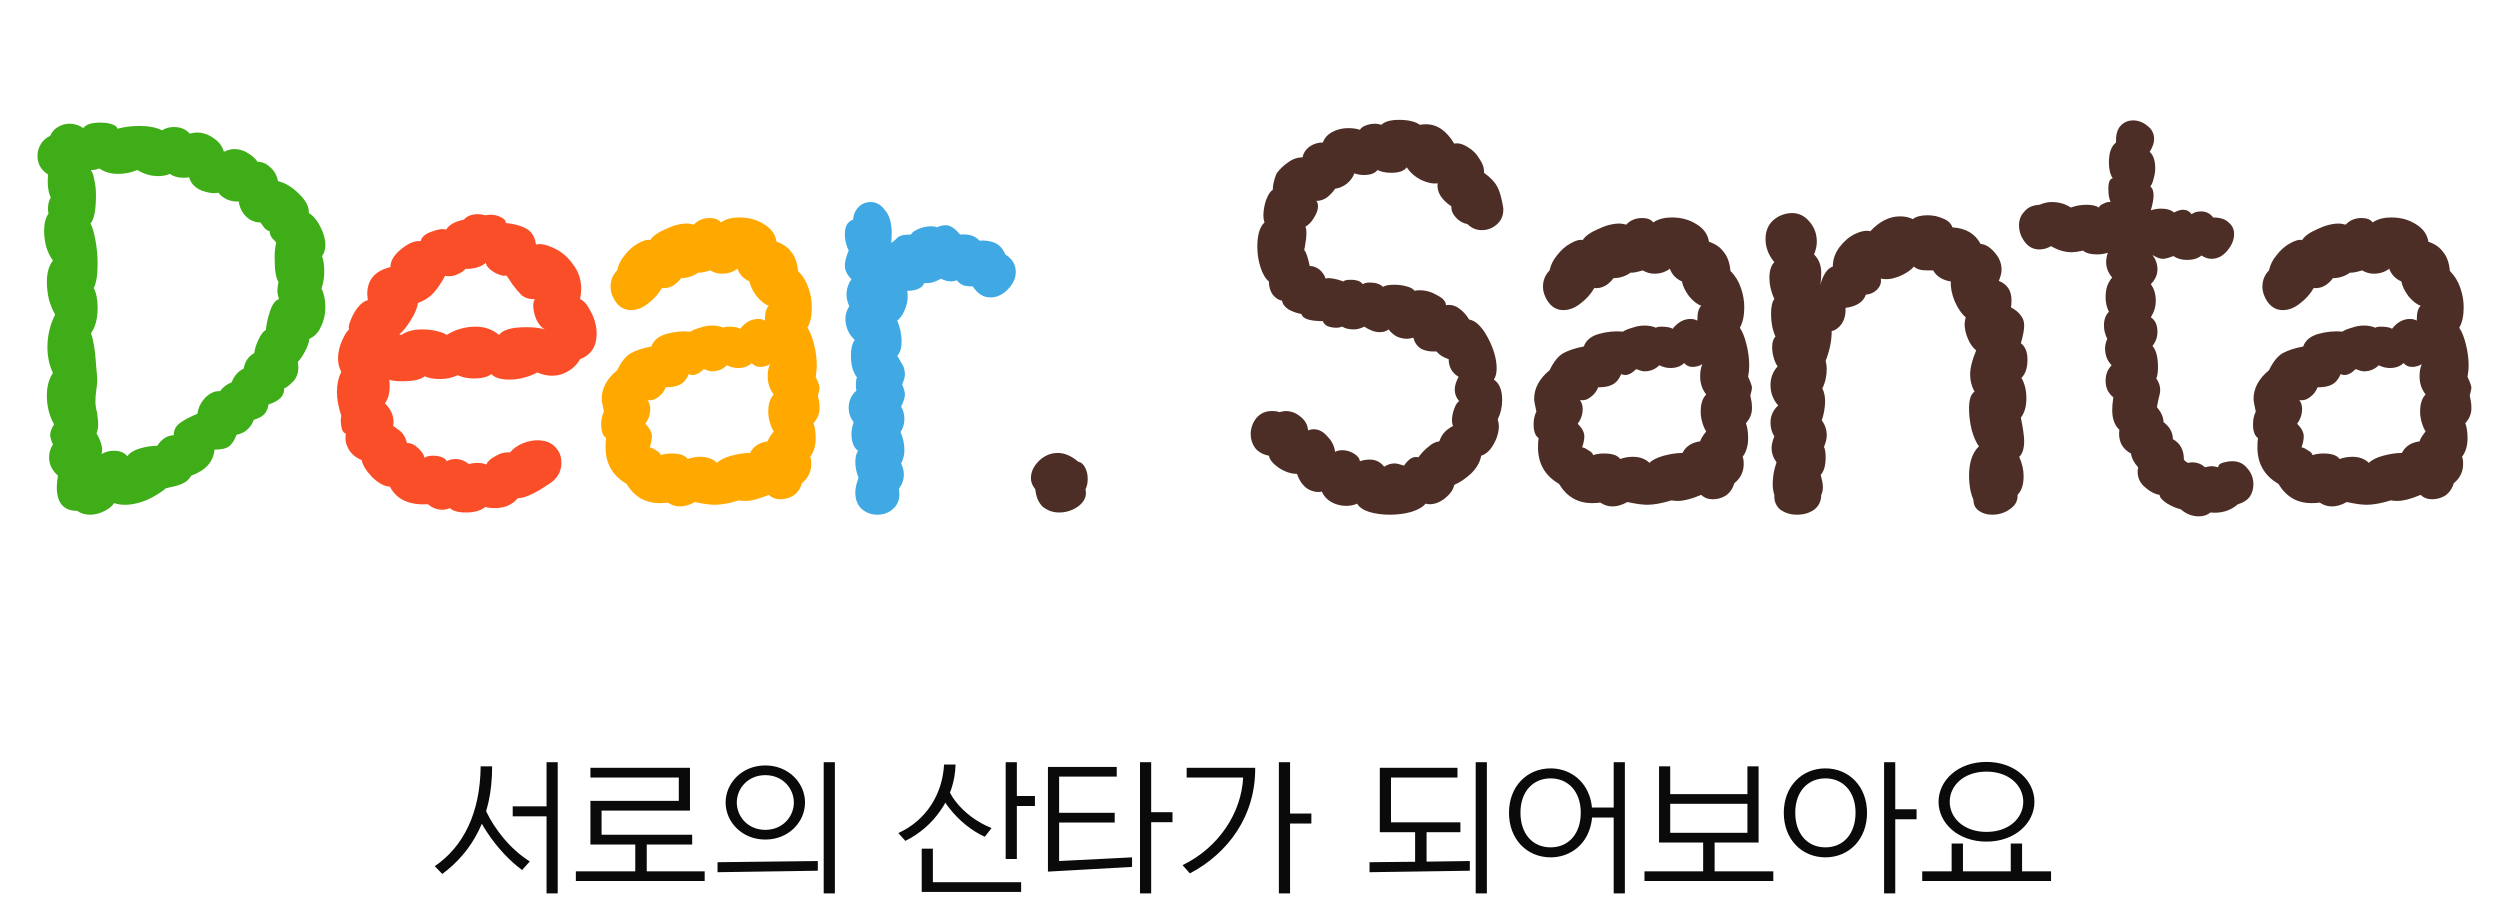 <svg width="272" height="100" viewBox="0 0 272 100" fill="none" xmlns="http://www.w3.org/2000/svg">
<path d="M30.24 19.7C31.04 19.9 31.8 20.36 32.52 21.08C33.28 21.8 33.64 22.5 33.6 23.18C34.08 23.46 34.5 23.96 34.86 24.68C35.22 25.36 35.4 26.02 35.4 26.66C35.4 27.14 35.28 27.54 35.04 27.86C35.2 28.34 35.28 28.9 35.28 29.54C35.28 30.18 35.18 30.8 34.98 31.4C35.26 31.96 35.4 32.64 35.4 33.44C35.4 34.2 35.24 34.9 34.92 35.54C34.64 36.18 34.22 36.62 33.66 36.86C33.62 37.26 33.46 37.72 33.18 38.24C32.9 38.76 32.64 39.14 32.4 39.38L32.46 39.92C32.46 40.64 32.24 41.2 31.8 41.6C31.44 41.96 31.14 42.18 30.9 42.26C30.94 42.66 30.8 43.02 30.48 43.34C30.16 43.62 29.74 43.84 29.22 44C29.14 44.48 28.98 44.84 28.74 45.08C28.5 45.32 28.12 45.52 27.6 45.68C27.48 46.08 27.24 46.44 26.88 46.76C26.56 47.04 26.18 47.22 25.74 47.3C25.5 47.94 25.2 48.38 24.84 48.62C24.52 48.82 24.02 48.92 23.34 48.92C23.22 50.24 22.38 51.18 20.82 51.74C20.58 52.14 20.28 52.42 19.92 52.58C19.6 52.74 19.24 52.86 18.84 52.94C18.48 53.02 18.22 53.08 18.06 53.12C17.54 53.56 16.86 53.98 16.02 54.38C15.18 54.74 14.36 54.92 13.56 54.92C13.16 54.92 12.78 54.86 12.42 54.74C12.18 55.1 11.8 55.4 11.28 55.64C10.8 55.88 10.3 56 9.78 56C9.26 56 8.8 55.86 8.4 55.58C6.92 55.58 6.18 54.72 6.18 53C6.18 52.72 6.22 52.3 6.3 51.74C5.66 51.18 5.34 50.52 5.34 49.76C5.34 49.24 5.48 48.78 5.76 48.38C5.56 47.9 5.46 47.54 5.46 47.3C5.46 47.02 5.6 46.64 5.88 46.16C5.36 45.24 5.1 44.2 5.1 43.04C5.1 42.04 5.32 41.22 5.76 40.58C5.36 39.74 5.16 38.8 5.16 37.76C5.16 36.52 5.44 35.34 6 34.22C5.76 33.82 5.54 33.3 5.34 32.66C5.18 31.98 5.1 31.32 5.1 30.68C5.1 29.68 5.32 28.9 5.76 28.34C5.48 27.98 5.24 27.5 5.04 26.9C4.88 26.3 4.8 25.7 4.8 25.1C4.8 24.3 4.96 23.68 5.28 23.24C5.24 23.12 5.22 22.94 5.22 22.7C5.22 22.22 5.32 21.82 5.52 21.5C5.24 20.9 5.14 20.06 5.22 18.98C4.46 18.5 4.08 17.82 4.08 16.94C4.08 16.5 4.2 16.08 4.44 15.68C4.68 15.28 5.02 14.98 5.46 14.78C5.62 14.38 5.9 14.06 6.3 13.82C6.7 13.58 7.12 13.46 7.56 13.46C8.12 13.46 8.62 13.62 9.06 13.94C9.34 13.54 9.96 13.34 10.92 13.34C11.44 13.34 11.86 13.4 12.18 13.52C12.54 13.64 12.74 13.8 12.78 14C13.58 13.8 14.36 13.7 15.12 13.7C16.16 13.7 17 13.86 17.64 14.18C18 13.94 18.42 13.82 18.9 13.82C19.66 13.82 20.24 14.06 20.64 14.54C20.96 14.46 21.22 14.42 21.42 14.42C22.06 14.42 22.66 14.62 23.22 15.02C23.82 15.42 24.2 15.92 24.36 16.52C24.76 16.32 25.14 16.22 25.5 16.22C26.02 16.22 26.5 16.36 26.94 16.64C27.42 16.92 27.78 17.24 28.02 17.6C28.54 17.6 29 17.8 29.4 18.2C29.84 18.56 30.12 19.06 30.24 19.7ZM13.86 49.64C14.1 49.28 14.54 49 15.18 48.8C15.86 48.6 16.5 48.5 17.1 48.5C17.62 47.74 18.22 47.36 18.9 47.36C18.9 46.8 19.12 46.36 19.56 46.04C20.04 45.68 20.68 45.34 21.48 45.02C21.56 44.38 21.84 43.8 22.32 43.28C22.84 42.76 23.38 42.52 23.94 42.56C24.26 42.12 24.68 41.8 25.2 41.6C25.48 40.88 25.92 40.38 26.52 40.1C26.64 39.34 27.02 38.78 27.66 38.42C27.74 37.9 27.9 37.4 28.14 36.92C28.38 36.4 28.64 36.06 28.92 35.9C29 35.18 29.16 34.48 29.4 33.8C29.64 33.08 29.96 32.66 30.36 32.54C30.24 32.22 30.18 31.9 30.18 31.58C30.18 31.38 30.22 31.08 30.3 30.68C30.02 30.28 29.88 29.4 29.88 28.04C29.88 27.32 29.94 26.78 30.06 26.42C30.02 26.34 29.88 26.18 29.64 25.94C29.44 25.7 29.34 25.44 29.34 25.16C29.06 25.08 28.84 24.92 28.68 24.68C28.52 24.44 28.4 24.28 28.32 24.2C27.72 24.2 27.2 23.98 26.76 23.54C26.32 23.1 26.06 22.56 25.98 21.92C25.66 21.96 25.26 21.9 24.78 21.74C24.34 21.54 24 21.28 23.76 20.96C23.28 21.08 22.66 21 21.9 20.72C21.18 20.4 20.74 19.92 20.58 19.28C20.46 19.32 20.24 19.34 19.92 19.34C19.36 19.34 18.88 19.2 18.48 18.92C18.12 19.08 17.7 19.16 17.22 19.16C16.42 19.16 15.66 18.94 14.94 18.5C14.26 18.78 13.56 18.92 12.84 18.92C12.04 18.92 11.36 18.72 10.8 18.32C10.56 18.44 10.28 18.5 9.96 18.5C9.92 18.5 9.9 18.52 9.9 18.56C10.06 18.72 10.18 19.06 10.26 19.58C10.38 20.06 10.44 20.62 10.44 21.26C10.44 22.86 10.24 23.88 9.84 24.32C10.04 24.64 10.22 25.24 10.38 26.12C10.54 26.96 10.62 27.82 10.62 28.7C10.62 29.9 10.48 30.78 10.2 31.34C10.48 31.86 10.62 32.58 10.62 33.5C10.62 34.66 10.38 35.58 9.9 36.26C10.18 37.06 10.36 38.16 10.44 39.56L10.56 40.94C10.6 41.3 10.58 41.74 10.5 42.26C10.42 42.78 10.38 43.24 10.38 43.64C10.38 44.04 10.44 44.46 10.56 44.9C10.64 45.46 10.68 45.88 10.68 46.16C10.68 46.52 10.62 46.86 10.5 47.18C10.66 47.38 10.82 47.72 10.98 48.2C11.14 48.68 11.16 49.08 11.04 49.4C11.48 49.16 11.92 49.04 12.36 49.04C13.04 49.04 13.54 49.24 13.86 49.64Z" fill="#3EAD17"/>
<path d="M63.117 32.54C63.557 32.74 63.957 33.22 64.317 33.98C64.717 34.74 64.917 35.52 64.917 36.32C64.917 37.68 64.317 38.6 63.117 39.08C62.797 39.64 62.357 40.08 61.797 40.4C61.277 40.72 60.697 40.88 60.057 40.88C59.537 40.88 58.997 40.76 58.437 40.52C58.117 40.72 57.677 40.9 57.117 41.06C56.557 41.22 55.997 41.3 55.437 41.3C54.477 41.3 53.817 41.1 53.457 40.7C53.057 41.02 52.417 41.18 51.537 41.18C50.897 41.18 50.317 41.06 49.797 40.82C49.237 41.1 48.597 41.24 47.877 41.24C47.197 41.24 46.637 41.14 46.197 40.94C45.797 41.3 44.977 41.48 43.737 41.48C43.057 41.48 42.597 41.42 42.357 41.3C42.477 42.46 42.317 43.32 41.877 43.88C42.637 44.64 42.937 45.46 42.777 46.34C42.817 46.38 43.037 46.54 43.437 46.82C43.837 47.1 44.117 47.56 44.277 48.2C44.717 48.2 45.117 48.38 45.477 48.74C45.877 49.1 46.117 49.46 46.197 49.82C46.357 49.66 46.677 49.58 47.157 49.58C47.517 49.58 47.837 49.64 48.117 49.76C48.397 49.88 48.557 50.02 48.597 50.18C48.877 50.02 49.197 49.94 49.557 49.94C50.077 49.94 50.557 50.12 50.997 50.48C51.397 50.4 51.697 50.36 51.897 50.36C52.297 50.36 52.637 50.42 52.917 50.54C53.037 50.22 53.357 49.92 53.877 49.64C54.397 49.32 54.937 49.18 55.497 49.22C55.817 48.82 56.257 48.5 56.817 48.26C57.377 48.02 57.937 47.9 58.497 47.9C59.577 47.9 60.357 48.34 60.837 49.22C60.997 49.54 61.077 49.92 61.077 50.36C61.077 51.32 60.637 52.08 59.757 52.64C59.557 52.76 59.217 52.98 58.737 53.3C58.257 53.58 57.817 53.8 57.417 53.96C57.017 54.12 56.657 54.2 56.337 54.2C55.737 54.92 54.917 55.28 53.877 55.28C53.397 55.28 53.037 55.24 52.797 55.16C52.317 55.56 51.617 55.76 50.697 55.76C49.857 55.76 49.277 55.6 48.957 55.28C48.677 55.4 48.397 55.46 48.117 55.46C47.557 55.46 47.037 55.26 46.557 54.86C44.517 54.98 43.137 54.34 42.417 52.94C41.857 52.94 41.217 52.6 40.497 51.92C39.817 51.2 39.437 50.58 39.357 50.06C38.437 49.7 37.857 49.04 37.617 48.08C37.577 47.76 37.577 47.46 37.617 47.18C37.457 47.14 37.317 46.98 37.197 46.7C37.117 46.38 37.077 46.06 37.077 45.74C37.077 45.5 37.097 45.34 37.137 45.26C36.817 44.3 36.657 43.42 36.657 42.62C36.657 41.82 36.817 41.1 37.137 40.46C36.897 40.02 36.777 39.54 36.777 39.02C36.777 38.38 36.917 37.74 37.197 37.1C37.477 36.46 37.737 36.04 37.977 35.84C37.897 35.64 37.957 35.3 38.157 34.82C38.357 34.3 38.617 33.84 38.937 33.44C39.297 33 39.657 32.74 40.017 32.66L39.957 32C39.957 30.44 40.797 29.46 42.477 29.06C42.477 28.38 42.877 27.72 43.677 27.08C44.477 26.44 45.177 26.16 45.777 26.24C45.857 25.8 46.237 25.46 46.917 25.22C47.637 24.94 48.177 24.86 48.537 24.98C48.857 24.46 49.497 24.1 50.457 23.9C50.817 23.5 51.337 23.3 52.017 23.3C52.217 23.3 52.477 23.34 52.797 23.42L53.337 23.36C53.817 23.36 54.217 23.46 54.537 23.66C54.897 23.82 55.057 24.02 55.017 24.26C55.897 24.34 56.637 24.54 57.237 24.86C57.837 25.18 58.197 25.76 58.317 26.6C58.837 26.48 59.497 26.62 60.297 27.02C61.097 27.38 61.777 27.96 62.337 28.76C62.937 29.52 63.237 30.42 63.237 31.46C63.237 31.7 63.197 32.06 63.117 32.54ZM54.297 36.44C54.697 35.88 55.677 35.6 57.237 35.6C58.117 35.6 58.797 35.68 59.277 35.84C58.957 35.68 58.657 35.34 58.377 34.82C58.137 34.26 58.017 33.74 58.017 33.26C58.017 32.94 58.077 32.7 58.197 32.54C57.637 32.58 57.157 32.44 56.757 32.12C56.397 31.76 56.057 31.36 55.737 30.92C55.457 30.48 55.237 30.16 55.077 29.96C54.877 30.08 54.457 29.98 53.817 29.66C53.217 29.3 52.897 28.94 52.857 28.58C52.697 28.78 52.357 28.96 51.837 29.12C51.317 29.24 50.917 29.28 50.637 29.24C50.517 29.44 50.237 29.64 49.797 29.84C49.357 30.04 48.897 30.1 48.417 30.02C48.017 30.78 47.597 31.4 47.157 31.88C46.717 32.36 46.157 32.72 45.477 32.96C45.397 33.52 45.137 34.14 44.697 34.82C44.297 35.5 43.877 36.02 43.437 36.38L43.677 36.44C44.237 36.04 44.997 35.84 45.957 35.84C46.517 35.84 47.037 35.9 47.517 36.02C48.037 36.14 48.397 36.28 48.597 36.44C49.557 35.84 50.617 35.54 51.777 35.54C52.737 35.54 53.577 35.84 54.297 36.44Z" fill="#FA4E28"/>
<path d="M66.907 32.72C66.587 32.2 66.427 31.7 66.427 31.22C66.427 30.5 66.667 29.9 67.147 29.42C67.267 28.82 67.547 28.26 67.987 27.74C68.427 27.18 68.907 26.76 69.427 26.48C69.987 26.16 70.427 26.04 70.747 26.12C71.027 25.68 71.587 25.28 72.427 24.92C73.267 24.52 74.047 24.32 74.767 24.32C74.927 24.32 75.167 24.36 75.487 24.44C75.927 23.96 76.507 23.72 77.227 23.72C77.787 23.72 78.187 23.88 78.427 24.2C78.947 23.84 79.627 23.66 80.467 23.66C81.467 23.66 82.347 23.9 83.107 24.38C83.907 24.86 84.367 25.5 84.487 26.3C85.207 26.54 85.747 26.92 86.107 27.44C86.507 27.92 86.747 28.6 86.827 29.48C87.347 30 87.727 30.62 87.967 31.34C88.207 32.02 88.327 32.72 88.327 33.44C88.327 34.36 88.167 35.1 87.847 35.66C88.127 36.06 88.367 36.66 88.567 37.46C88.767 38.26 88.867 39.04 88.867 39.8C88.867 40.12 88.827 40.52 88.747 41C89.027 41.6 89.167 42 89.167 42.2C89.167 42.32 89.107 42.6 88.987 43.04C89.027 43.2 89.067 43.4 89.107 43.64C89.147 43.84 89.167 44.1 89.167 44.42C89.167 45.02 88.947 45.56 88.507 46.04C88.667 46.48 88.747 47.02 88.747 47.66C88.747 48.5 88.547 49.18 88.147 49.7C88.227 49.86 88.267 50.12 88.267 50.48C88.267 51.32 87.927 52.02 87.247 52.58C87.087 53.14 86.787 53.58 86.347 53.9C85.907 54.18 85.427 54.32 84.907 54.32C84.387 54.32 83.967 54.16 83.647 53.84C82.607 54.28 81.767 54.5 81.127 54.5C80.807 54.5 80.567 54.48 80.407 54.44C79.367 54.76 78.487 54.92 77.767 54.92C77.247 54.92 76.527 54.82 75.607 54.62C75.047 54.94 74.507 55.1 73.987 55.1C73.507 55.1 73.067 54.96 72.667 54.68C72.467 54.72 72.167 54.74 71.767 54.74C70.207 54.74 69.007 54.04 68.167 52.64C66.647 51.76 65.887 50.44 65.887 48.68C65.887 48.24 65.907 47.9 65.947 47.66C65.587 47.42 65.407 46.92 65.407 46.16C65.407 45.64 65.507 45.18 65.707 44.78C65.547 44.06 65.467 43.6 65.467 43.4C65.467 42.24 66.027 41.2 67.147 40.28C67.587 39.36 68.087 38.74 68.647 38.42C69.247 38.1 69.987 37.86 70.867 37.7C71.107 37.02 71.667 36.56 72.547 36.32C73.427 36.08 74.287 36 75.127 36.08C75.367 35.92 75.707 35.78 76.147 35.66C76.587 35.5 77.027 35.42 77.467 35.42C77.947 35.42 78.367 35.5 78.727 35.66C78.807 35.58 79.007 35.54 79.327 35.54C79.567 35.54 79.807 35.56 80.047 35.6C80.287 35.64 80.447 35.7 80.527 35.78C81.087 35.06 81.747 34.7 82.507 34.7C82.747 34.7 82.987 34.76 83.227 34.88V34.7C83.227 34.02 83.367 33.54 83.647 33.26C83.247 33.14 82.807 32.8 82.327 32.24C81.887 31.64 81.627 31.1 81.547 30.62C80.907 30.34 80.467 29.88 80.227 29.24C79.747 29.6 79.187 29.78 78.547 29.78C78.107 29.78 77.687 29.66 77.287 29.42C76.607 29.62 76.167 29.7 75.967 29.66C75.407 30.06 74.787 30.26 74.107 30.26C73.507 31.06 72.807 31.42 72.007 31.34C71.647 31.98 71.147 32.54 70.507 33.02C69.907 33.5 69.287 33.74 68.647 33.74C67.927 33.74 67.347 33.4 66.907 32.72ZM70.207 46.1C70.687 46.58 70.927 47.04 70.927 47.48C70.927 47.8 70.847 48.2 70.687 48.68C70.847 48.68 71.067 48.78 71.347 48.98C71.667 49.14 71.847 49.32 71.887 49.52C72.207 49.4 72.607 49.34 73.087 49.34C73.967 49.34 74.547 49.54 74.827 49.94C75.267 49.78 75.727 49.7 76.207 49.7C76.967 49.7 77.567 49.92 78.007 50.36C78.327 50.04 78.847 49.78 79.567 49.58C80.327 49.38 81.007 49.28 81.607 49.28C81.967 48.56 82.607 48.14 83.527 48.02C83.607 47.74 83.827 47.38 84.187 46.94C84.027 46.7 83.887 46.38 83.767 45.98C83.647 45.58 83.587 45.18 83.587 44.78C83.587 43.94 83.787 43.32 84.187 42.92C83.747 42.36 83.527 41.7 83.527 40.94C83.527 40.42 83.607 39.98 83.767 39.62C83.447 39.82 83.087 39.92 82.687 39.92C82.327 39.92 82.027 39.78 81.787 39.5C81.427 39.86 80.927 40.04 80.287 40.04C79.887 40.04 79.487 39.94 79.087 39.74C78.647 40.18 78.107 40.4 77.467 40.4C77.267 40.4 76.967 40.32 76.567 40.16C75.967 40.76 75.427 40.94 74.947 40.7C74.707 41.26 74.387 41.64 73.987 41.84C73.627 42.04 73.107 42.14 72.427 42.14C72.267 42.58 71.987 42.94 71.587 43.22C71.227 43.5 70.847 43.6 70.447 43.52C70.647 43.8 70.747 44.12 70.747 44.48C70.747 45.08 70.567 45.62 70.207 46.1Z" fill="#FFA800"/>
<path d="M97.798 53.18C97.958 54.06 97.778 54.76 97.258 55.28C96.778 55.76 96.178 56 95.458 56C94.818 56 94.258 55.8 93.778 55.4C93.298 54.96 93.058 54.36 93.058 53.6C93.058 53.12 93.178 52.58 93.418 51.98C93.178 51.42 93.058 50.84 93.058 50.24C93.058 49.76 93.158 49.36 93.358 49.04C93.118 48.88 92.938 48.64 92.818 48.32C92.698 48 92.638 47.64 92.638 47.24C92.638 46.84 92.718 46.4 92.878 45.92C92.518 45.48 92.338 44.96 92.338 44.36C92.338 43.6 92.618 42.98 93.178 42.5C93.138 42.38 93.118 42.18 93.118 41.9C93.118 41.5 93.158 41.22 93.238 41.06C92.798 40.5 92.578 39.7 92.578 38.66C92.578 37.94 92.718 37.38 92.998 36.98C92.718 36.74 92.478 36.42 92.278 36.02C92.078 35.58 91.978 35.14 91.978 34.7C91.978 34.22 92.118 33.76 92.398 33.32C92.198 32.84 92.098 32.42 92.098 32.06C92.098 31.46 92.278 30.9 92.638 30.38C92.158 29.9 91.918 29.4 91.918 28.88C91.918 28.48 92.058 27.94 92.338 27.26C92.058 26.7 91.918 26.1 91.918 25.46C91.918 24.62 92.218 24.1 92.818 23.9C92.858 23.34 93.058 22.88 93.418 22.52C93.778 22.16 94.218 21.98 94.738 21.98C95.338 21.98 95.858 22.28 96.298 22.88C96.778 23.44 97.018 24.26 97.018 25.34C97.018 25.78 96.998 26.14 96.958 26.42C97.118 26.34 97.278 26.22 97.438 26.06C97.598 25.86 97.798 25.72 98.038 25.64C98.278 25.56 98.638 25.52 99.118 25.52C99.198 25.32 99.458 25.12 99.898 24.92C100.378 24.72 100.838 24.62 101.278 24.62C101.598 24.62 101.818 24.66 101.938 24.74C102.258 24.58 102.578 24.5 102.898 24.5C103.378 24.5 103.898 24.84 104.458 25.52C105.418 25.44 106.118 25.66 106.558 26.18C107.198 26.14 107.758 26.22 108.238 26.42C108.718 26.62 109.098 27.04 109.378 27.68C110.138 28.16 110.518 28.8 110.518 29.6C110.518 30.28 110.218 30.92 109.618 31.52C109.058 32.08 108.438 32.36 107.758 32.36C106.998 32.36 106.358 31.96 105.838 31.16C105.398 31.16 105.058 31.12 104.818 31.04C104.578 30.96 104.338 30.78 104.098 30.5C103.858 30.58 103.658 30.62 103.498 30.62C103.138 30.62 102.758 30.52 102.358 30.32C101.798 30.68 101.198 30.84 100.558 30.8C100.318 31.36 99.698 31.64 98.698 31.64C98.738 31.76 98.758 31.96 98.758 32.24C98.758 32.76 98.638 33.28 98.398 33.8C98.198 34.28 97.938 34.64 97.618 34.88C97.938 35.64 98.098 36.4 98.098 37.16C98.098 37.84 97.938 38.36 97.618 38.72C97.738 38.88 97.858 39.08 97.978 39.32C98.138 39.56 98.258 39.78 98.338 39.98C98.418 40.3 98.458 40.54 98.458 40.7C98.458 40.98 98.358 41.36 98.158 41.84C98.358 42.32 98.458 42.68 98.458 42.92C98.458 43.24 98.318 43.68 98.038 44.24C98.278 44.64 98.398 45.08 98.398 45.56C98.398 46.12 98.258 46.6 97.978 47C98.258 47.64 98.398 48.3 98.398 48.98C98.398 49.5 98.278 49.98 98.038 50.42C98.238 50.82 98.338 51.22 98.338 51.62C98.338 52.18 98.158 52.7 97.798 53.18Z" fill="#40A8E2"/>
<path d="M117.323 50.24C117.603 50.28 117.843 50.48 118.043 50.84C118.243 51.2 118.343 51.62 118.343 52.1C118.343 52.54 118.263 52.92 118.103 53.24C118.263 53.92 118.023 54.52 117.383 55.04C116.743 55.52 116.023 55.76 115.223 55.76C114.583 55.76 114.003 55.56 113.483 55.16C113.003 54.72 112.723 54.08 112.643 53.24C112.323 52.84 112.163 52.44 112.163 52.04C112.163 51.36 112.443 50.74 113.003 50.18C113.603 49.58 114.303 49.28 115.103 49.28C115.823 49.28 116.563 49.6 117.323 50.24ZM143.216 21.86C143.336 21.98 143.396 22.18 143.396 22.46C143.396 22.82 143.256 23.22 142.976 23.66C142.736 24.1 142.416 24.44 142.016 24.68C142.096 24.76 142.136 25 142.136 25.4C142.136 25.8 142.096 26.18 142.016 26.54C141.976 26.86 141.936 27.08 141.896 27.2C142.016 27.32 142.136 27.58 142.256 27.98C142.376 28.38 142.456 28.7 142.496 28.94C142.856 28.94 143.196 29.06 143.516 29.3C143.836 29.54 144.076 29.88 144.236 30.32C144.276 30.28 144.376 30.26 144.536 30.26C144.776 30.26 145.056 30.3 145.376 30.38C145.696 30.46 145.956 30.54 146.156 30.62C146.276 30.5 146.536 30.44 146.936 30.44C147.616 30.44 148.056 30.6 148.256 30.92C148.456 30.8 148.716 30.74 149.036 30.74C149.676 30.74 150.156 30.9 150.476 31.22C150.676 31.06 151.096 30.98 151.736 30.98C152.176 30.98 152.616 31.04 153.056 31.16C153.496 31.28 153.776 31.44 153.896 31.64C154.016 31.6 154.196 31.58 154.436 31.58C155.116 31.58 155.756 31.76 156.356 32.12C156.996 32.44 157.316 32.8 157.316 33.2C157.836 33.12 158.316 33.24 158.756 33.56C159.196 33.88 159.556 34.28 159.836 34.76C160.556 34.88 161.236 35.54 161.876 36.74C162.516 37.94 162.836 39.06 162.836 40.1C162.836 40.58 162.736 40.98 162.536 41.3C163.136 41.7 163.436 42.44 163.436 43.52C163.436 44.28 163.276 44.98 162.956 45.62C163.036 45.94 163.076 46.18 163.076 46.34C163.076 47.02 162.876 47.7 162.476 48.38C162.116 49.02 161.676 49.42 161.156 49.58C161.036 50.26 160.676 50.9 160.076 51.5C159.476 52.06 158.856 52.48 158.216 52.76C158.136 53.28 157.756 53.8 157.076 54.32C156.396 54.8 155.736 54.96 155.096 54.8C154.816 55.16 154.296 55.46 153.536 55.7C152.816 55.9 152.036 56 151.196 56C150.396 56 149.656 55.9 148.976 55.7C148.336 55.5 147.896 55.2 147.656 54.8C147.296 54.96 146.896 55.04 146.456 55.04C145.896 55.04 145.356 54.9 144.836 54.62C144.356 54.34 144.016 53.96 143.816 53.48C143.336 53.6 142.816 53.5 142.256 53.18C141.736 52.82 141.356 52.28 141.116 51.56C140.476 51.56 139.816 51.34 139.136 50.9C138.496 50.46 138.136 50.02 138.056 49.58C137.416 49.46 136.916 49.18 136.556 48.74C136.236 48.3 136.076 47.8 136.076 47.24C136.076 46.6 136.276 46.02 136.676 45.5C137.116 44.98 137.676 44.72 138.356 44.72C138.716 44.72 138.996 44.76 139.196 44.84C139.516 44.76 139.736 44.72 139.856 44.72C140.456 44.72 140.996 44.92 141.476 45.32C141.996 45.72 142.276 46.22 142.316 46.82C142.556 46.74 142.756 46.7 142.916 46.7C143.476 46.7 143.976 46.96 144.416 47.48C144.896 47.96 145.176 48.52 145.256 49.16C145.496 49.04 145.756 48.98 146.036 48.98C146.476 48.98 146.896 49.1 147.296 49.34C147.696 49.58 147.916 49.86 147.956 50.18C148.316 50.06 148.676 50 149.036 50C149.676 50 150.196 50.26 150.596 50.78C150.956 50.54 151.336 50.42 151.736 50.42C151.936 50.42 152.276 50.5 152.756 50.66C153.276 49.9 153.796 49.6 154.316 49.76C154.636 49.32 154.996 48.94 155.396 48.62C155.796 48.26 156.196 48.06 156.596 48.02C156.756 47.58 156.936 47.26 157.136 47.06C157.336 46.82 157.656 46.58 158.096 46.34C158.016 46.18 157.976 45.98 157.976 45.74C157.976 45.34 158.056 44.92 158.216 44.48C158.376 44.04 158.556 43.76 158.756 43.64C158.436 43.28 158.276 42.86 158.276 42.38C158.276 41.98 158.416 41.52 158.696 41C157.976 40.56 157.616 39.92 157.616 39.08C157.016 38.88 156.576 38.6 156.296 38.24C155.616 38.28 155.056 38.18 154.616 37.94C154.176 37.66 153.896 37.26 153.776 36.74C153.456 36.82 153.236 36.86 153.116 36.86C152.716 36.86 152.336 36.78 151.976 36.62C151.616 36.42 151.316 36.16 151.076 35.84C150.836 36.04 150.516 36.14 150.116 36.14C149.596 36.14 149.036 35.94 148.436 35.54C148.036 35.74 147.656 35.84 147.296 35.84C146.776 35.84 146.356 35.74 146.036 35.54C145.796 35.62 145.596 35.66 145.436 35.66C145.076 35.66 144.736 35.6 144.416 35.48C144.136 35.32 143.976 35.14 143.936 34.94C142.496 34.94 141.716 34.68 141.596 34.16C141.116 34.08 140.656 33.92 140.216 33.68C139.776 33.4 139.536 33.08 139.496 32.72C139.096 32.64 138.756 32.42 138.476 32.06C138.196 31.66 138.056 31.18 138.056 30.62C137.696 30.34 137.396 29.84 137.156 29.12C136.916 28.4 136.796 27.64 136.796 26.84C136.796 25.56 137.056 24.68 137.576 24.2C137.496 23.96 137.456 23.72 137.456 23.48C137.456 22.92 137.556 22.34 137.756 21.74C137.996 21.14 138.236 20.78 138.476 20.66C138.476 20.14 138.616 19.54 138.896 18.86C139.256 18.38 139.676 17.98 140.156 17.66C140.636 17.3 141.156 17.12 141.716 17.12C141.796 16.68 142.036 16.3 142.436 15.98C142.876 15.66 143.376 15.5 143.936 15.5C144.096 15.02 144.436 14.64 144.956 14.36C145.476 14.08 146.056 13.94 146.696 13.94C147.176 13.94 147.596 14 147.956 14.12C148.076 13.92 148.296 13.76 148.616 13.64C148.936 13.52 149.276 13.46 149.636 13.46C149.836 13.46 150.056 13.5 150.296 13.58C150.656 13.22 151.296 13.04 152.216 13.04C153.216 13.04 153.976 13.22 154.496 13.58C154.656 13.54 154.876 13.52 155.156 13.52C156.356 13.52 157.376 14.22 158.216 15.62C158.656 15.54 159.136 15.66 159.656 15.98C160.216 16.3 160.656 16.74 160.976 17.3C161.336 17.82 161.496 18.32 161.456 18.8C162.136 19.28 162.616 19.78 162.896 20.3C163.176 20.82 163.396 21.6 163.556 22.64C163.596 23.36 163.376 23.94 162.896 24.38C162.416 24.82 161.856 25.04 161.216 25.04C160.616 25.04 160.096 24.82 159.656 24.38C159.176 24.3 158.756 24.06 158.396 23.66C158.036 23.26 157.876 22.86 157.916 22.46C156.796 21.7 156.296 20.86 156.416 19.94C155.936 20.02 155.336 19.9 154.616 19.58C153.936 19.22 153.416 18.76 153.056 18.2C152.776 18.6 152.216 18.8 151.376 18.8C150.776 18.8 150.276 18.7 149.876 18.5C149.596 18.86 149.096 19.04 148.376 19.04C148.016 19.04 147.676 18.98 147.356 18.86C147.196 19.3 146.916 19.68 146.516 20C146.156 20.28 145.736 20.46 145.256 20.54C145.016 20.9 144.716 21.22 144.356 21.5C143.996 21.74 143.616 21.86 143.216 21.86ZM168.356 32.72C168.036 32.2 167.876 31.7 167.876 31.22C167.876 30.5 168.116 29.9 168.596 29.42C168.716 28.82 168.996 28.26 169.436 27.74C169.876 27.18 170.356 26.76 170.876 26.48C171.436 26.16 171.876 26.04 172.196 26.12C172.476 25.68 173.036 25.28 173.876 24.92C174.716 24.52 175.496 24.32 176.216 24.32C176.376 24.32 176.616 24.36 176.936 24.44C177.376 23.96 177.956 23.72 178.676 23.72C179.236 23.72 179.636 23.88 179.876 24.2C180.396 23.84 181.076 23.66 181.916 23.66C182.916 23.66 183.796 23.9 184.556 24.38C185.356 24.86 185.816 25.5 185.936 26.3C186.656 26.54 187.196 26.92 187.556 27.44C187.956 27.92 188.196 28.6 188.276 29.48C188.796 30 189.176 30.62 189.416 31.34C189.656 32.02 189.776 32.72 189.776 33.44C189.776 34.36 189.616 35.1 189.296 35.66C189.576 36.06 189.816 36.66 190.016 37.46C190.216 38.26 190.316 39.04 190.316 39.8C190.316 40.12 190.276 40.52 190.196 41C190.476 41.6 190.616 42 190.616 42.2C190.616 42.32 190.556 42.6 190.436 43.04C190.476 43.2 190.516 43.4 190.556 43.64C190.596 43.84 190.616 44.1 190.616 44.42C190.616 45.02 190.396 45.56 189.956 46.04C190.116 46.48 190.196 47.02 190.196 47.66C190.196 48.5 189.996 49.18 189.596 49.7C189.676 49.86 189.716 50.12 189.716 50.48C189.716 51.32 189.376 52.02 188.696 52.58C188.536 53.14 188.236 53.58 187.796 53.9C187.356 54.18 186.876 54.32 186.356 54.32C185.836 54.32 185.416 54.16 185.096 53.84C184.056 54.28 183.216 54.5 182.576 54.5C182.256 54.5 182.016 54.48 181.856 54.44C180.816 54.76 179.936 54.92 179.216 54.92C178.696 54.92 177.976 54.82 177.056 54.62C176.496 54.94 175.956 55.1 175.436 55.1C174.956 55.1 174.516 54.96 174.116 54.68C173.916 54.72 173.616 54.74 173.216 54.74C171.656 54.74 170.456 54.04 169.616 52.64C168.096 51.76 167.336 50.44 167.336 48.68C167.336 48.24 167.356 47.9 167.396 47.66C167.036 47.42 166.856 46.92 166.856 46.16C166.856 45.64 166.956 45.18 167.156 44.78C166.996 44.06 166.916 43.6 166.916 43.4C166.916 42.24 167.476 41.2 168.596 40.28C169.036 39.36 169.536 38.74 170.096 38.42C170.696 38.1 171.436 37.86 172.316 37.7C172.556 37.02 173.116 36.56 173.996 36.32C174.876 36.08 175.736 36 176.576 36.08C176.816 35.92 177.156 35.78 177.596 35.66C178.036 35.5 178.476 35.42 178.916 35.42C179.396 35.42 179.816 35.5 180.176 35.66C180.256 35.58 180.456 35.54 180.776 35.54C181.016 35.54 181.256 35.56 181.496 35.6C181.736 35.64 181.896 35.7 181.976 35.78C182.536 35.06 183.196 34.7 183.956 34.7C184.196 34.7 184.436 34.76 184.676 34.88V34.7C184.676 34.02 184.816 33.54 185.096 33.26C184.696 33.14 184.256 32.8 183.776 32.24C183.336 31.64 183.076 31.1 182.996 30.62C182.356 30.34 181.916 29.88 181.676 29.24C181.196 29.6 180.636 29.78 179.996 29.78C179.556 29.78 179.136 29.66 178.736 29.42C178.056 29.62 177.616 29.7 177.416 29.66C176.856 30.06 176.236 30.26 175.556 30.26C174.956 31.06 174.256 31.42 173.456 31.34C173.096 31.98 172.596 32.54 171.956 33.02C171.356 33.5 170.736 33.74 170.096 33.74C169.376 33.74 168.796 33.4 168.356 32.72ZM171.656 46.1C172.136 46.58 172.376 47.04 172.376 47.48C172.376 47.8 172.296 48.2 172.136 48.68C172.296 48.68 172.516 48.78 172.796 48.98C173.116 49.14 173.296 49.32 173.336 49.52C173.656 49.4 174.056 49.34 174.536 49.34C175.416 49.34 175.996 49.54 176.276 49.94C176.716 49.78 177.176 49.7 177.656 49.7C178.416 49.7 179.016 49.92 179.456 50.36C179.776 50.04 180.296 49.78 181.016 49.58C181.776 49.38 182.456 49.28 183.056 49.28C183.416 48.56 184.056 48.14 184.976 48.02C185.056 47.74 185.276 47.38 185.636 46.94C185.476 46.7 185.336 46.38 185.216 45.98C185.096 45.58 185.036 45.18 185.036 44.78C185.036 43.94 185.236 43.32 185.636 42.92C185.196 42.36 184.976 41.7 184.976 40.94C184.976 40.42 185.056 39.98 185.216 39.62C184.896 39.82 184.536 39.92 184.136 39.92C183.776 39.92 183.476 39.78 183.236 39.5C182.876 39.86 182.376 40.04 181.736 40.04C181.336 40.04 180.936 39.94 180.536 39.74C180.096 40.18 179.556 40.4 178.916 40.4C178.716 40.4 178.416 40.32 178.016 40.16C177.416 40.76 176.876 40.94 176.396 40.7C176.156 41.26 175.836 41.64 175.436 41.84C175.076 42.04 174.556 42.14 173.876 42.14C173.716 42.58 173.436 42.94 173.036 43.22C172.676 43.5 172.296 43.6 171.896 43.52C172.096 43.8 172.196 44.12 172.196 44.48C172.196 45.08 172.016 45.62 171.656 46.1ZM204.63 30.32C204.71 30.76 204.57 31.16 204.21 31.52C203.89 31.84 203.49 32.02 203.01 32.06C202.73 32.86 201.99 33.34 200.79 33.5C200.83 34.18 200.69 34.76 200.37 35.24C200.05 35.68 199.69 35.94 199.29 36.02C199.29 37.06 199.07 38.14 198.63 39.26C198.71 39.58 198.75 39.86 198.75 40.1C198.75 40.9 198.59 41.62 198.27 42.26C198.47 42.66 198.57 43.12 198.57 43.64C198.57 44.32 198.45 45.02 198.21 45.74C198.57 46.22 198.75 46.76 198.75 47.36C198.75 47.72 198.65 48.14 198.45 48.62C198.57 48.86 198.63 49.24 198.63 49.76C198.63 50.64 198.45 51.28 198.09 51.68C198.25 52.24 198.33 52.68 198.33 53C198.33 53.32 198.27 53.6 198.15 53.84C198.15 54.52 197.89 55.06 197.37 55.46C196.85 55.82 196.23 56 195.51 56C194.83 56 194.23 55.82 193.71 55.46C193.23 55.06 193.01 54.52 193.05 53.84C192.93 53.48 192.87 53.1 192.87 52.7C192.87 51.86 193.01 51.06 193.29 50.3C192.93 49.82 192.75 49.3 192.75 48.74C192.75 48.38 192.85 47.96 193.05 47.48C192.77 47.04 192.63 46.54 192.63 45.98C192.63 45.58 192.71 45.22 192.87 44.9C193.03 44.58 193.23 44.32 193.47 44.12C192.91 43.48 192.63 42.74 192.63 41.9C192.63 41.1 192.89 40.42 193.41 39.86C193.25 39.66 193.11 39.36 192.99 38.96C192.87 38.56 192.81 38.16 192.81 37.76C192.81 37.24 192.93 36.86 193.17 36.62C192.85 35.9 192.69 35.08 192.69 34.16C192.69 33.36 192.81 32.82 193.05 32.54C192.69 31.74 192.51 30.98 192.51 30.26C192.51 29.46 192.69 28.88 193.05 28.52C192.41 27.76 192.09 26.92 192.09 26C192.09 24.88 192.57 24.06 193.53 23.54C194.01 23.3 194.49 23.18 194.97 23.18C195.73 23.18 196.37 23.5 196.89 24.14C197.41 24.74 197.67 25.46 197.67 26.3C197.67 26.74 197.57 27.2 197.37 27.68C197.89 28.2 198.15 28.86 198.15 29.66C198.15 30.22 198.11 30.68 198.03 31.04C198.35 29.88 198.81 29.2 199.41 29C199.41 28.24 199.65 27.54 200.13 26.9C200.61 26.26 201.17 25.78 201.81 25.46C202.49 25.14 203.05 25.04 203.49 25.16C204.49 24.08 205.57 23.54 206.73 23.54C207.25 23.54 207.71 23.64 208.11 23.84C208.47 23.56 209.01 23.42 209.73 23.42C210.33 23.42 210.89 23.54 211.41 23.78C211.93 23.98 212.27 24.3 212.43 24.74C213.87 24.82 214.89 25.42 215.49 26.54C216.01 26.58 216.51 26.88 216.99 27.44C217.51 28 217.77 28.64 217.77 29.36C217.77 29.68 217.67 30.08 217.47 30.56C218.39 30.92 218.85 31.62 218.85 32.66C218.85 33.02 218.83 33.28 218.79 33.44C219.31 33.72 219.67 34.02 219.87 34.34C220.11 34.62 220.23 34.98 220.23 35.42C220.23 35.9 220.11 36.54 219.87 37.34C220.35 37.7 220.59 38.3 220.59 39.14C220.59 40.02 220.37 40.68 219.93 41.12C220.29 41.72 220.47 42.46 220.47 43.34C220.47 44.22 220.27 44.92 219.87 45.44C220.11 46.64 220.23 47.48 220.23 47.96C220.23 48.8 220.05 49.38 219.69 49.7C220.01 50.42 220.17 51.12 220.17 51.8C220.17 52.72 219.95 53.4 219.51 53.84C219.55 54.48 219.27 55 218.67 55.4C218.11 55.8 217.47 56 216.75 56C216.19 56 215.71 55.86 215.31 55.58C214.91 55.3 214.71 54.9 214.71 54.38C214.39 53.62 214.23 52.76 214.23 51.8C214.23 50.32 214.59 49.24 215.31 48.56C215.03 48.2 214.77 47.62 214.53 46.82C214.33 45.98 214.23 45.2 214.23 44.48C214.23 43.48 214.43 42.86 214.83 42.62C214.51 42.02 214.35 41.4 214.35 40.76C214.35 40.04 214.57 39.16 215.01 38.12C214.65 37.84 214.35 37.42 214.11 36.86C213.87 36.3 213.75 35.76 213.75 35.24C213.75 35.08 213.79 34.84 213.87 34.52C213.43 34.16 213.03 33.58 212.67 32.78C212.35 31.98 212.21 31.26 212.25 30.62C211.89 30.58 211.53 30.46 211.17 30.26C210.81 30.06 210.53 29.78 210.33 29.42H209.67C208.99 29.42 208.51 29.28 208.23 29C207.91 29.4 207.37 29.76 206.61 30.08C205.89 30.36 205.25 30.44 204.69 30.32H204.63ZM241.329 50.84C241.369 50.64 241.469 50.5 241.629 50.42C241.829 50.34 242.049 50.28 242.289 50.24C242.449 50.2 242.649 50.18 242.889 50.18C243.569 50.18 244.109 50.44 244.509 50.96C244.949 51.44 245.169 52.02 245.169 52.7C245.169 53.22 245.029 53.68 244.749 54.08C244.469 54.44 244.049 54.7 243.489 54.86C242.649 55.58 241.649 55.88 240.489 55.76C240.169 56.04 239.749 56.18 239.229 56.18C238.509 56.18 237.849 55.92 237.249 55.4C236.849 55.32 236.369 55.12 235.809 54.8C235.249 54.44 234.969 54.12 234.969 53.84C234.409 53.76 233.829 53.44 233.229 52.88C232.669 52.32 232.469 51.64 232.629 50.84C232.189 50.36 231.929 49.86 231.849 49.34C231.369 49.1 231.009 48.74 230.769 48.26C230.569 47.78 230.509 47.28 230.589 46.76C230.069 46.28 229.809 45.56 229.809 44.6C229.809 44.24 229.849 43.78 229.929 43.22C229.369 42.78 229.089 42.18 229.089 41.42C229.089 40.74 229.309 40.18 229.749 39.74C229.269 39.26 229.029 38.64 229.029 37.88C229.029 37.6 229.109 37.26 229.269 36.86C229.029 36.38 228.909 35.9 228.909 35.42C228.909 34.78 229.089 34.28 229.449 33.92C229.209 33.44 229.089 32.92 229.089 32.36C229.089 31.88 229.149 31.46 229.269 31.1C229.429 30.7 229.609 30.4 229.809 30.2C229.369 29.68 229.149 29.12 229.149 28.52C229.149 28.2 229.209 27.86 229.329 27.5C228.969 27.62 228.569 27.68 228.129 27.68C227.449 27.68 226.949 27.54 226.629 27.26C226.149 27.38 225.729 27.44 225.369 27.44C224.649 27.44 223.909 27.22 223.149 26.78C222.749 27.02 222.329 27.14 221.889 27.14C221.249 27.14 220.729 26.88 220.329 26.36C219.889 25.8 219.669 25.18 219.669 24.5C219.669 23.9 219.869 23.4 220.269 23C220.629 22.56 221.169 22.32 221.889 22.28C222.369 22.08 222.809 21.98 223.209 21.98C224.009 21.98 224.709 22.18 225.309 22.58C225.829 22.38 226.409 22.28 227.049 22.28C227.609 22.28 228.049 22.38 228.369 22.58C228.409 22.42 228.569 22.28 228.849 22.16C229.169 22 229.429 21.94 229.629 21.98C229.469 21.62 229.389 21.14 229.389 20.54C229.389 19.82 229.549 19.44 229.869 19.4C229.589 19 229.449 18.42 229.449 17.66C229.449 16.62 229.709 15.9 230.229 15.5C230.189 14.7 230.349 14.1 230.709 13.7C231.069 13.3 231.529 13.1 232.089 13.1C232.649 13.1 233.169 13.3 233.649 13.7C234.129 14.06 234.369 14.54 234.369 15.14C234.369 15.54 234.209 16 233.889 16.52C234.289 16.88 234.489 17.48 234.489 18.32C234.489 18.68 234.429 19.06 234.309 19.46C234.229 19.82 234.109 20.1 233.949 20.3C234.189 20.46 234.309 20.78 234.309 21.26C234.309 21.66 234.209 22.2 234.009 22.88C234.369 22.76 234.749 22.7 235.149 22.7C235.749 22.7 236.209 22.84 236.529 23.12C236.929 22.92 237.249 22.82 237.489 22.82C237.889 22.82 238.209 22.98 238.449 23.3C238.729 23.1 239.069 23 239.469 23C240.029 23 240.469 23.22 240.789 23.66C241.549 23.66 242.109 23.84 242.469 24.2C242.869 24.52 243.069 24.94 243.069 25.46C243.069 26.1 242.809 26.72 242.289 27.32C241.809 27.88 241.249 28.16 240.609 28.16C240.249 28.16 239.889 28.04 239.529 27.8C239.129 28.12 238.609 28.28 237.969 28.28C237.369 28.28 236.869 28.14 236.469 27.86C235.949 28.06 235.569 28.16 235.329 28.16C235.009 28.16 234.629 28.02 234.189 27.74C234.549 28.22 234.729 28.74 234.729 29.3C234.729 29.9 234.489 30.44 234.009 30.92C234.369 31.4 234.549 32 234.549 32.72C234.549 33.36 234.369 33.96 234.009 34.52C234.489 34.84 234.729 35.36 234.729 36.08C234.729 36.68 234.549 37.2 234.189 37.64C234.589 38.08 234.789 38.86 234.789 39.98C234.789 40.46 234.729 40.86 234.609 41.18C234.889 41.58 235.029 42 235.029 42.44C235.029 42.68 234.969 43 234.849 43.4C234.769 43.76 234.709 44.06 234.669 44.3C235.149 44.86 235.389 45.4 235.389 45.92C236.069 46.44 236.409 47.06 236.409 47.78C237.209 48.22 237.609 48.96 237.609 50C237.689 50.12 237.769 50.2 237.849 50.24C237.929 50.28 237.989 50.32 238.029 50.36L238.449 50.3C239.049 50.3 239.529 50.48 239.889 50.84C240.209 50.76 240.469 50.72 240.669 50.72C240.789 50.72 241.009 50.76 241.329 50.84ZM246.628 32.72C246.308 32.2 246.148 31.7 246.148 31.22C246.148 30.5 246.388 29.9 246.868 29.42C246.988 28.82 247.268 28.26 247.708 27.74C248.148 27.18 248.628 26.76 249.148 26.48C249.708 26.16 250.148 26.04 250.468 26.12C250.748 25.68 251.308 25.28 252.148 24.92C252.988 24.52 253.768 24.32 254.488 24.32C254.648 24.32 254.888 24.36 255.208 24.44C255.648 23.96 256.228 23.72 256.948 23.72C257.508 23.72 257.908 23.88 258.148 24.2C258.668 23.84 259.348 23.66 260.188 23.66C261.188 23.66 262.068 23.9 262.828 24.38C263.628 24.86 264.088 25.5 264.208 26.3C264.928 26.54 265.468 26.92 265.828 27.44C266.228 27.92 266.468 28.6 266.548 29.48C267.068 30 267.448 30.62 267.688 31.34C267.928 32.02 268.048 32.72 268.048 33.44C268.048 34.36 267.888 35.1 267.568 35.66C267.848 36.06 268.088 36.66 268.288 37.46C268.488 38.26 268.588 39.04 268.588 39.8C268.588 40.12 268.548 40.52 268.468 41C268.748 41.6 268.888 42 268.888 42.2C268.888 42.32 268.828 42.6 268.708 43.04C268.748 43.2 268.788 43.4 268.828 43.64C268.868 43.84 268.888 44.1 268.888 44.42C268.888 45.02 268.668 45.56 268.228 46.04C268.388 46.48 268.468 47.02 268.468 47.66C268.468 48.5 268.268 49.18 267.868 49.7C267.948 49.86 267.988 50.12 267.988 50.48C267.988 51.32 267.648 52.02 266.968 52.58C266.808 53.14 266.508 53.58 266.068 53.9C265.628 54.18 265.148 54.32 264.628 54.32C264.108 54.32 263.688 54.16 263.368 53.84C262.328 54.28 261.488 54.5 260.848 54.5C260.528 54.5 260.288 54.48 260.128 54.44C259.088 54.76 258.208 54.92 257.488 54.92C256.968 54.92 256.248 54.82 255.328 54.62C254.768 54.94 254.228 55.1 253.708 55.1C253.228 55.1 252.788 54.96 252.388 54.68C252.188 54.72 251.888 54.74 251.488 54.74C249.928 54.74 248.728 54.04 247.888 52.64C246.368 51.76 245.608 50.44 245.608 48.68C245.608 48.24 245.628 47.9 245.668 47.66C245.308 47.42 245.128 46.92 245.128 46.16C245.128 45.64 245.228 45.18 245.428 44.78C245.268 44.06 245.188 43.6 245.188 43.4C245.188 42.24 245.748 41.2 246.868 40.28C247.308 39.36 247.808 38.74 248.368 38.42C248.968 38.1 249.708 37.86 250.588 37.7C250.828 37.02 251.388 36.56 252.268 36.32C253.148 36.08 254.008 36 254.848 36.08C255.088 35.92 255.428 35.78 255.868 35.66C256.308 35.5 256.748 35.42 257.188 35.42C257.668 35.42 258.088 35.5 258.448 35.66C258.528 35.58 258.728 35.54 259.048 35.54C259.288 35.54 259.528 35.56 259.768 35.6C260.008 35.64 260.168 35.7 260.248 35.78C260.808 35.06 261.468 34.7 262.228 34.7C262.468 34.7 262.708 34.76 262.948 34.88V34.7C262.948 34.02 263.088 33.54 263.368 33.26C262.968 33.14 262.528 32.8 262.048 32.24C261.608 31.64 261.348 31.1 261.268 30.62C260.628 30.34 260.188 29.88 259.948 29.24C259.468 29.6 258.908 29.78 258.268 29.78C257.828 29.78 257.408 29.66 257.008 29.42C256.328 29.62 255.888 29.7 255.688 29.66C255.128 30.06 254.508 30.26 253.828 30.26C253.228 31.06 252.528 31.42 251.728 31.34C251.368 31.98 250.868 32.54 250.228 33.02C249.628 33.5 249.008 33.74 248.368 33.74C247.648 33.74 247.068 33.4 246.628 32.72ZM249.928 46.1C250.408 46.58 250.648 47.04 250.648 47.48C250.648 47.8 250.568 48.2 250.408 48.68C250.568 48.68 250.788 48.78 251.068 48.98C251.388 49.14 251.568 49.32 251.608 49.52C251.928 49.4 252.328 49.34 252.808 49.34C253.688 49.34 254.268 49.54 254.548 49.94C254.988 49.78 255.448 49.7 255.928 49.7C256.688 49.7 257.288 49.92 257.728 50.36C258.048 50.04 258.568 49.78 259.288 49.58C260.048 49.38 260.728 49.28 261.328 49.28C261.688 48.56 262.328 48.14 263.248 48.02C263.328 47.74 263.548 47.38 263.908 46.94C263.748 46.7 263.608 46.38 263.488 45.98C263.368 45.58 263.308 45.18 263.308 44.78C263.308 43.94 263.508 43.32 263.908 42.92C263.468 42.36 263.248 41.7 263.248 40.94C263.248 40.42 263.328 39.98 263.488 39.62C263.168 39.82 262.808 39.92 262.408 39.92C262.048 39.92 261.748 39.78 261.508 39.5C261.148 39.86 260.648 40.04 260.008 40.04C259.608 40.04 259.208 39.94 258.808 39.74C258.368 40.18 257.828 40.4 257.188 40.4C256.988 40.4 256.688 40.32 256.288 40.16C255.688 40.76 255.148 40.94 254.668 40.7C254.428 41.26 254.108 41.64 253.708 41.84C253.348 42.04 252.828 42.14 252.148 42.14C251.988 42.58 251.708 42.94 251.308 43.22C250.948 43.5 250.568 43.6 250.168 43.52C250.368 43.8 250.468 44.12 250.468 44.48C250.468 45.08 250.288 45.62 249.928 46.1Z" fill="#4D2E27"/>
<path d="M57.64 93.728C56.568 93.04 55.624 92.192 54.792 91.2C54.008 90.256 53.368 89.28 52.888 88.256C52.984 87.92 53.08 87.568 53.16 87.216C53.416 86.048 53.544 84.768 53.544 83.376H52.296C52.248 88.448 50.424 92.112 47.304 94.24L48.12 95.088C49.736 93.888 51.112 92.336 52.056 90.416C52.184 90.144 52.312 89.888 52.424 89.616C52.584 89.92 52.76 90.208 52.968 90.512C54.008 92.112 55.432 93.664 56.808 94.656L57.64 93.728ZM60.68 97.2V82.928H59.464V87.728H55.784V88.816H59.464V97.2H60.68ZM62.653 94.8V95.856H76.669V94.8H70.365V91.888H75.309V90.816H65.453V88.192H75.069V83.536H64.237V84.592H73.853V87.136H64.237V91.888H69.117V94.8H62.653ZM90.835 97.2V82.928H89.619V97.2H90.835ZM88.979 94.736V93.68L78.067 93.808V94.896L88.979 94.736ZM83.267 83.28C80.707 83.28 78.947 85.216 78.947 87.312C78.947 89.408 80.707 91.344 83.267 91.344C85.827 91.344 87.587 89.408 87.587 87.312C87.587 85.216 85.827 83.28 83.267 83.28ZM83.267 90.288C81.379 90.288 80.163 88.848 80.163 87.312C80.163 85.776 81.379 84.336 83.267 84.336C85.155 84.336 86.371 85.776 86.371 87.312C86.371 88.848 85.155 90.288 83.267 90.288ZM107.882 90.096C106.298 89.456 104.89 88.416 103.898 87.104C103.69 86.832 103.514 86.544 103.354 86.24L103.514 85.808C103.786 84.976 103.946 84.096 103.962 83.184H102.714C102.538 86.384 100.81 89.232 97.738 90.64L98.506 91.488C100.058 90.72 101.402 89.552 102.362 88.128C102.538 87.872 102.714 87.6 102.858 87.328C102.97 87.52 103.114 87.712 103.258 87.888C104.298 89.248 105.722 90.4 107.146 91.04L107.882 90.096ZM111.098 97.04V95.984H101.498V92.336H100.282V97.04H111.098ZM110.634 93.456V87.696H112.602V86.608H110.634V82.928H109.418V93.456H110.634ZM125.248 97.2V89.456H127.568V88.368H125.248V82.928H124.032V97.2H125.248ZM121.28 88.432H115.232V84.496H121.503V83.44H114.016V94.832L123.168 94.32V93.28L115.232 93.68V89.488H121.28V88.432ZM140.357 97.2V89.6H142.677V88.512H140.357V82.928H139.141V97.2H140.357ZM129.109 84.592H135.253C135.077 88.4 132.629 92.208 128.661 94.128L129.461 95.024C133.605 92.848 136.613 88.784 136.565 83.536H129.109V84.592ZM158.892 89.472H151.34V84.592H158.572V83.536H150.124V90.544H153.964V93.76L149.004 93.808V94.896L159.916 94.736V93.68L155.212 93.744V90.544H158.892V89.472ZM161.772 97.2V82.928H160.556V97.2H161.772ZM168.706 83.6C166.146 83.6 164.178 85.552 164.178 88.432C164.178 91.328 166.146 93.28 168.706 93.28C170.61 93.28 172.226 92.176 172.882 90.416C173.058 89.968 173.17 89.472 173.218 88.944H175.57V97.2H176.786V82.928H175.57V87.856H173.202C173.154 87.36 173.058 86.896 172.882 86.464C172.226 84.704 170.61 83.6 168.706 83.6ZM168.706 84.688C170.61 84.688 171.986 86.112 171.986 88.416C171.986 90.672 170.706 92.192 168.706 92.192C166.706 92.192 165.426 90.672 165.426 88.416C165.426 86.112 166.802 84.688 168.706 84.688ZM178.919 94.8V95.856H192.935V94.8H186.551V91.664H191.335V83.376H190.119V86.4H181.719V83.376H180.503V91.664H185.303V94.8H178.919ZM181.719 90.608V87.456H190.119V90.608H181.719ZM198.604 83.6C196.044 83.6 194.076 85.552 194.076 88.432C194.076 91.328 196.044 93.28 198.604 93.28C201.164 93.28 203.132 91.328 203.132 88.432C203.132 85.552 201.164 83.6 198.604 83.6ZM198.604 84.688C200.508 84.688 201.884 86.112 201.884 88.416C201.884 90.672 200.604 92.192 198.604 92.192C196.604 92.192 195.324 90.672 195.324 88.416C195.324 86.112 196.7 84.688 198.604 84.688ZM206.204 97.2V89.136H208.524V88.048H206.204V82.928H204.988V97.2H206.204ZM216.13 82.896C213.01 82.896 210.914 84.928 210.914 87.232C210.914 89.536 213.01 91.568 216.13 91.568C219.25 91.568 221.346 89.536 221.346 87.232C221.346 84.928 219.25 82.896 216.13 82.896ZM216.13 90.512C213.666 90.512 212.13 88.992 212.13 87.232C212.13 85.472 213.666 83.952 216.13 83.952C218.594 83.952 220.13 85.472 220.13 87.232C220.13 88.992 218.594 90.512 216.13 90.512ZM209.138 94.8V95.856H223.154V94.8H220.002V91.776H218.77V94.8H213.57V91.776H212.338V94.8H209.138Z" fill="#0A0A0A"/>
</svg>
